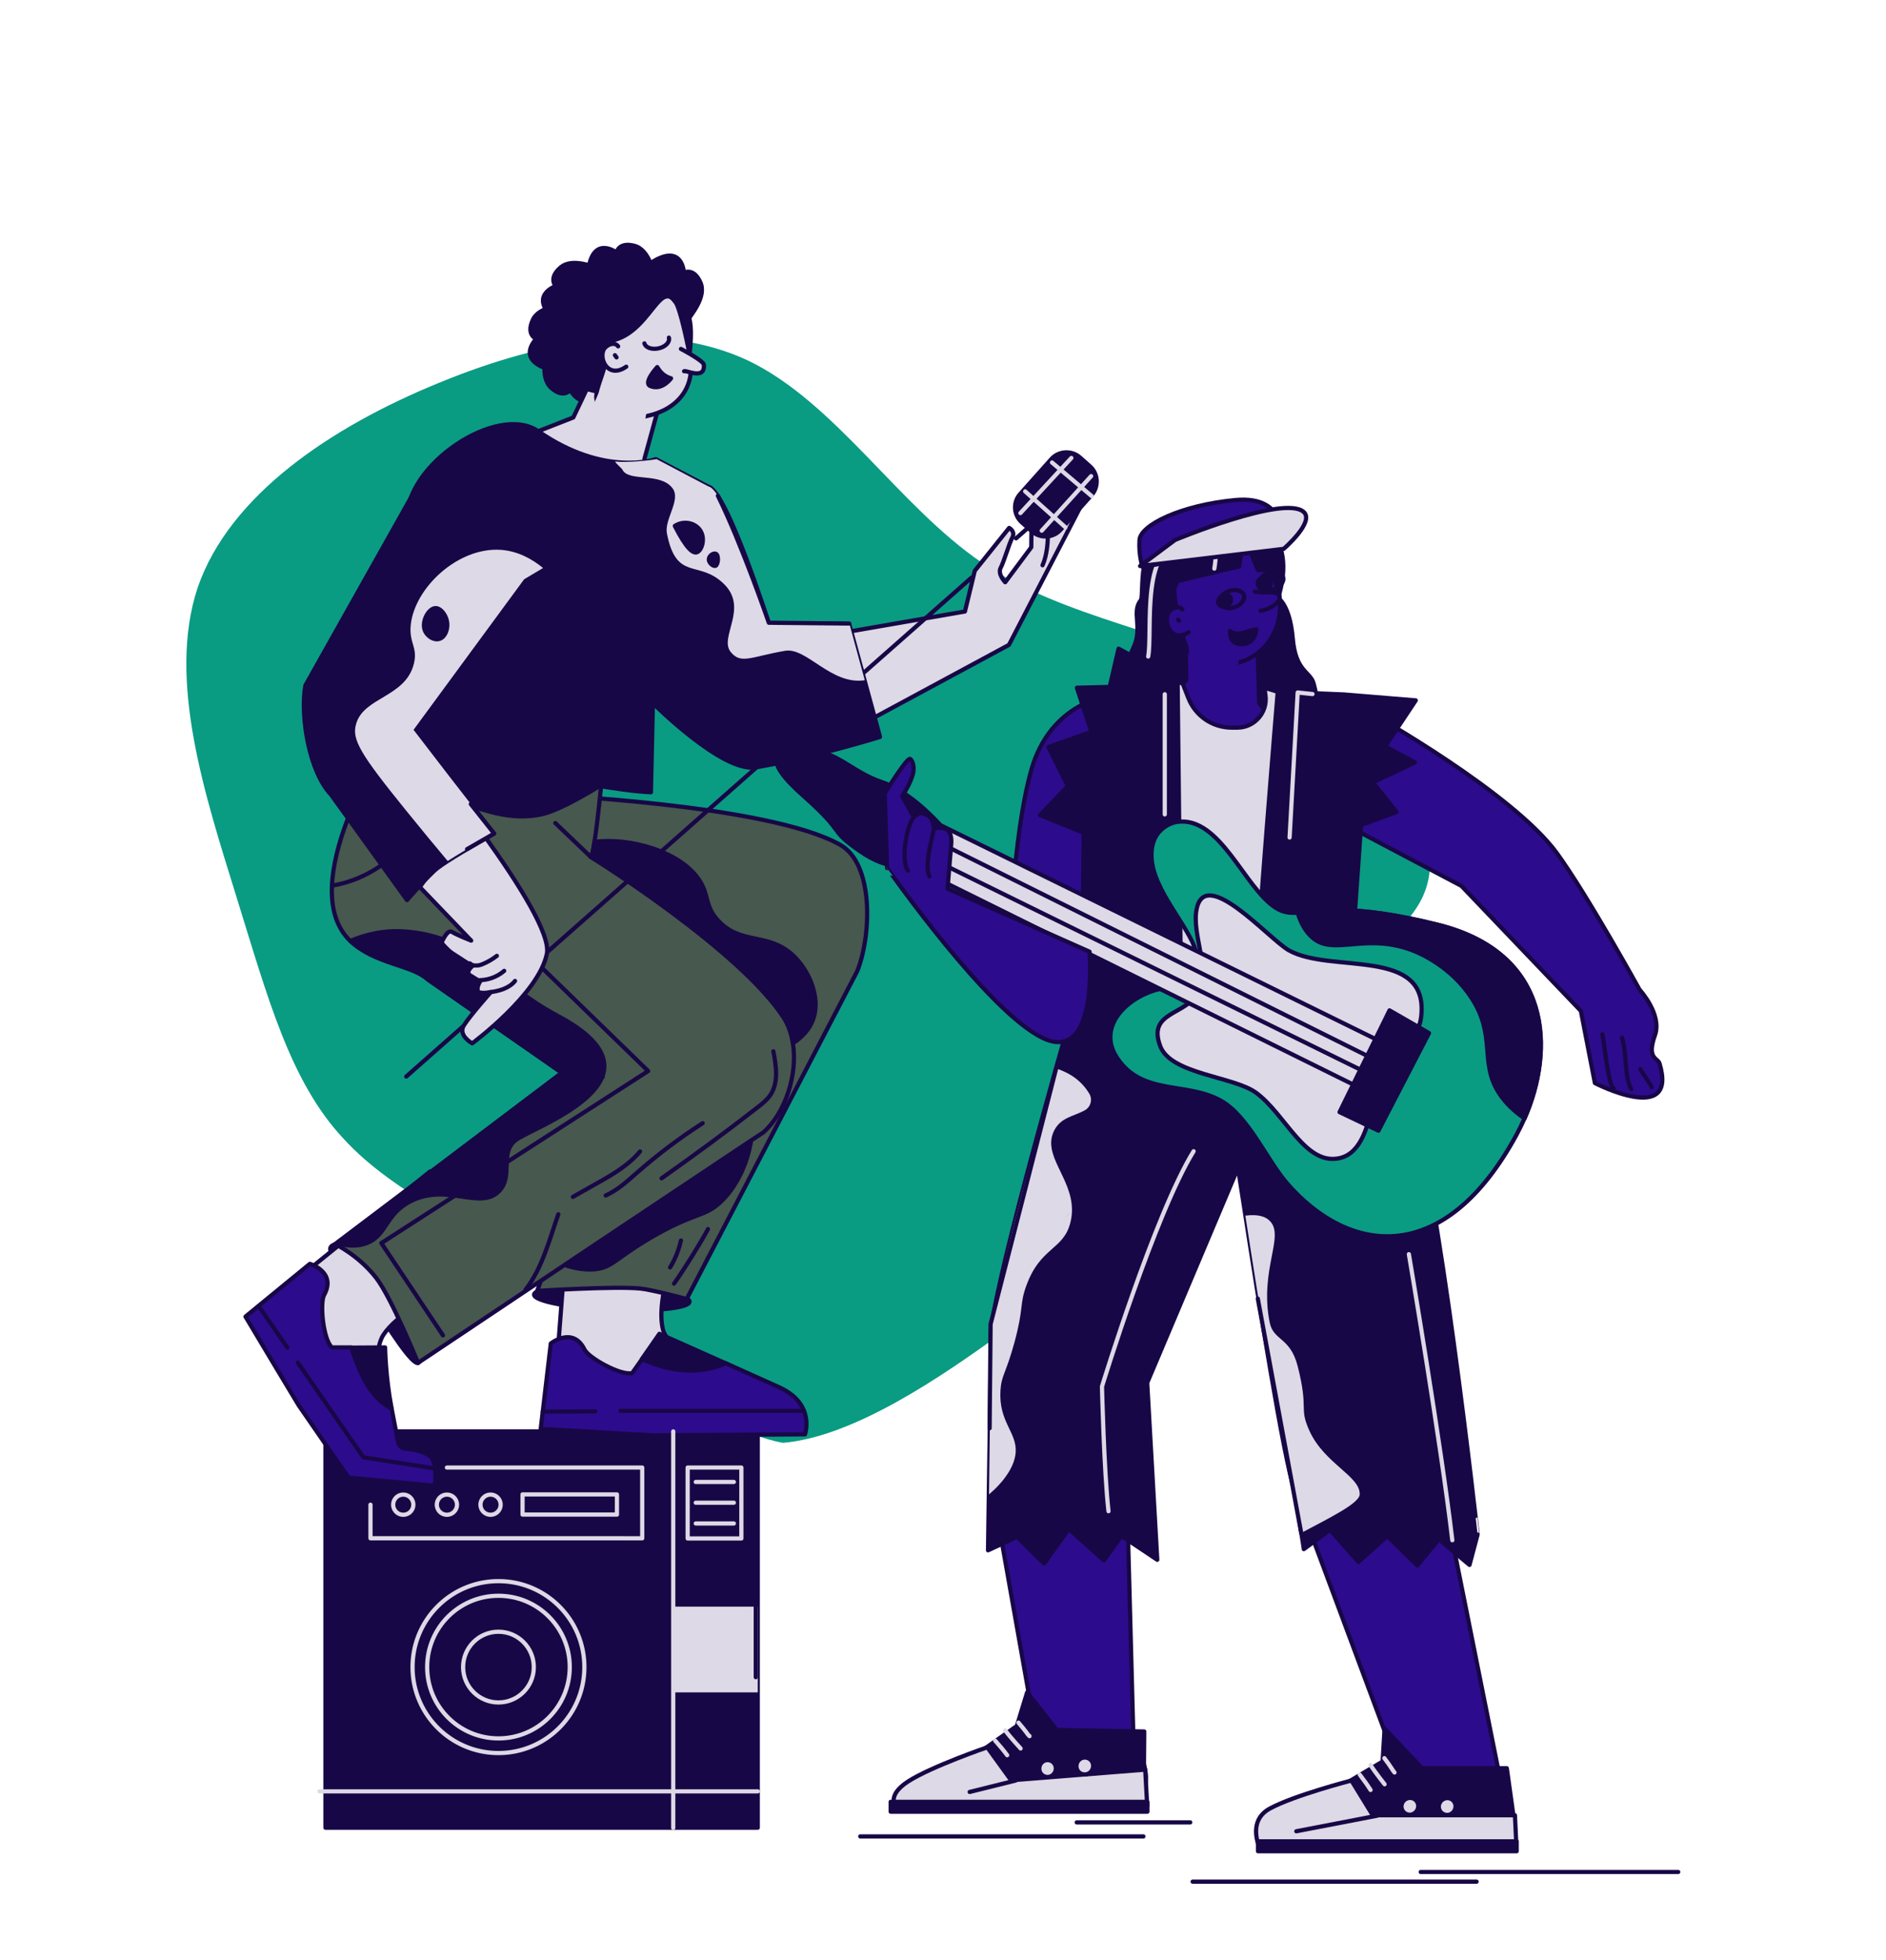<svg xmlns="http://www.w3.org/2000/svg" width="955" height="992" fill="none" viewBox="0 0 955 992">
  <path fill="#180746" stroke="#180746" stroke-linecap="round" stroke-linejoin="round" stroke-width="2.13" d="M383.7 724.5H164.8v200.6h218.9V724.5Z"/>
  <path fill="#0A9B83" d="M497.2 284.8c42.3 28.8 95.9 34.1 145.1 60 49.6 25.8 95.1 71.7 78.2 108.9-16.9 36.8-96.3 64.5-139.1 101.7-42.3 36.8-48.4 82.7-73.8 119.1-31.1 22.5-75.3 52.8-111.2 55.8-40.7-7.6-76.2-50.1-115.3-79.3-38.7-29.6-80.6-45.5-107.2-74.7-27-28.8-38.3-71.3-54-121.8-15.7-50.8-35.5-110-19.8-157.1 16.1-46.7 67.3-81.2 122.1-103.6 54.4-22.4 111.6-32.3 156.4-11.4 44.4 21.2 76.3 73.6 118.6 102.4Z"/>
  <path fill="#180746" fill-rule="evenodd" d="M342.1 166.2c1-.8 4.4-1.5 5-2.5 2.6-4.2 11-13.4 7.5-20.9-3.4-7.5-8.3-4.8-8.3-4.8s-.6-15.7-17.1-4.7c-2 1.3-2.6-1.1-3.8 1.1-.9 1.6-1.6 3.5-2.3 5.2" clip-rule="evenodd"/>
  <path stroke="#180746" stroke-linecap="round" stroke-linejoin="round" stroke-width="2.13" d="M342.1 166.2c1-.8 4.4-1.5 5-2.5 2.6-4.2 11-13.4 7.5-20.9-3.4-7.5-8.3-4.8-8.3-4.8s-.6-15.7-17.1-4.7c-2 1.3-2.6-1.1-3.8 1.1-.9 1.6-1.6 3.5-2.3 5.2"/>
  <path fill="#180746" fill-rule="evenodd" d="M280.9 170c-.6 1.2-3.4 3.2-3.5 4.3-.7 4.9-4.4 16.8 1.9 22.2 6.2 5.4 9.5.9 9.5.9s7 14 17.5-2.8c1.2-2 2.8-.1 3-2.6.2-1.9 0-3.8-.1-5.7" clip-rule="evenodd"/>
  <path stroke="#180746" stroke-linecap="round" stroke-linejoin="round" stroke-width="2.13" d="M280.9 170c-.6 1.2-3.4 3.2-3.5 4.3-.7 4.9-4.4 16.8 1.9 22.2 6.2 5.4 9.5.9 9.5.9s7 14 17.5-2.8c1.2-2 2.8-.1 3-2.6.2-1.9 0-3.8-.1-5.7"/>
  <path fill="#DDD9E6" fill-rule="evenodd" stroke="#180746" stroke-linecap="round" stroke-linejoin="round" stroke-width="2.13" d="M253.9 252.7c10.6-19.8 18.8-34.5 18.8-34.5l17.6-6.9 10-21 36.2 8.9-3.8 9.8-6.4 23.3s5.4 20.1-1.8 19.7c-.8 0-2.1 6-3.7 15.8-21.7-1.9-47.6-4.9-66.9-15.1Z" clip-rule="evenodd"/>
  <path fill="#180746" fill-rule="evenodd" stroke="#180746" stroke-linecap="round" stroke-linejoin="round" stroke-width="2.13" d="M349.2 179.3c2.8-25.5-4.2-21.1-5.6-28.1-2.7-13.9-6.8-18.6-32.4-17-4.5.3-9.8.5-13.9 2.5-18.7 9.4-18.4 24.2-18.4 24.2s-9.9 34.4 28.3 37.9c38.3 3.4.2-.6 20.7-5.6 20.4-5 21.3-13.9 21.3-13.9Z" clip-rule="evenodd"/>
  <path fill="#DDD9E6" fill-rule="evenodd" stroke="#180746" stroke-linecap="round" stroke-linejoin="round" stroke-width="2.13" d="M306.4 181.1c-1.2-6 9.2-21.9 11-27.2 3.2-9.5-13.2-5.6-3.2-7.7 11.2-2.3 21.2-2.7 27.8 6.6 2.6 3.6 6.2 21.8 7.2 26.5 3.5 16.8-6.2 28-21.7 31.3-10 2.1-17.9.7-24.6-6.6-3.8-4.2 4.7-16.9 3.5-22.9Z" clip-rule="evenodd"/>
  <path fill="#DDD9E6" fill-rule="evenodd" d="M338.7 170.9c.6 2.2-1.6 4.6-5.1 5.4-3.4.8-6.7-.3-7.3-2.5" clip-rule="evenodd"/>
  <path stroke="#180746" stroke-linecap="round" stroke-linejoin="round" stroke-width="2.13" d="M338.7 170.9c.6 2.2-1.6 4.6-5.1 5.4-3.4.8-6.7-.3-7.3-2.5"/>
  <path fill="#DDD9E6" fill-rule="evenodd" d="m300.9 204 4.2-9.6s16.6-.8 20.9 4.6c4.3 5.3-1.6 21.5-1.6 21.5l-11.7 1M313 175.3c-2-2.8-6.6-.4-7.5 2.1-2 5.2 2.9 14.3 11.6 8.2" clip-rule="evenodd"/>
  <path stroke="#180746" stroke-linecap="round" stroke-linejoin="round" stroke-width="2.13" d="M313 175.3c-2-2.8-6.6-.4-7.5 2.1-2 5.2 2.9 14.3 11.6 8.2"/>
  <path stroke="#180746" stroke-linecap="round" stroke-linejoin="round" stroke-width="2.13" d="M312.2 180.9s-1-1.3-.8-1.1"/>
  <path fill="#180746" fill-rule="evenodd" stroke="#180746" stroke-linecap="round" stroke-linejoin="round" stroke-width="2.13" d="M332.8 185.8c1.6 2.6 3.5 4.7 7 5.7 0 0-4.6 6.4-10.5 3.9-3.9-1.6 3.5-9.6 3.5-9.6Z" clip-rule="evenodd"/>
  <path fill="#DDD9E6" fill-rule="evenodd" d="M344.8 176.6s11.5 6 11.6 8c.7 7.9-9 2.6-10 3.3" clip-rule="evenodd"/>
  <path stroke="#180746" stroke-linecap="round" stroke-linejoin="round" stroke-width="2.13" d="M344.8 176.6s11.5 6 11.6 8c.7 7.9-9 2.6-10 3.3"/>
  <path fill="#180746" fill-rule="evenodd" stroke="#180746" stroke-linecap="round" stroke-linejoin="round" stroke-width="2.13" d="m335.2 140.2 6.8 12.6c-8.9-12.7-14.1 21.8-39 20.1-.7 0-14.3 2.5-14.1 1.6.2-1.1 2.2-.8 3.1-1.6 2-1.8 2.7-3.9 3.4-6.4.8-3-1.5-9.7 1.3-11.9 4.5-3.6 11.5-16.6 16.4-15.8l22.1 1.4Z" clip-rule="evenodd"/>
  <path fill="#180746" fill-rule="evenodd" d="M309.7 140.8c-1.1-.8-2.7-3.8-3.8-4.1-4.8-1.3-16-6.7-22.2-1.2-6.2 5.4-2.3 9.3-2.3 9.3s-14.8 5 .4 17.8c1.8 1.5-.3 2.8 2.1 3.4 1.8.4 3.8.5 5.7.7" clip-rule="evenodd"/>
  <path stroke="#180746" stroke-linecap="round" stroke-linejoin="round" stroke-width="2.13" d="M309.7 140.8c-1.1-.8-2.7-3.8-3.8-4.1-4.8-1.3-16-6.7-22.2-1.2-6.2 5.4-2.3 9.3-2.3 9.3s-14.8 5 .4 17.8c1.8 1.5-.3 2.8 2.1 3.4 1.8.4 3.8.5 5.7.7"/>
  <path fill="#180746" fill-rule="evenodd" d="M331.3 148.9c0-1.3 1.6-4.3 1.3-5.4-1.6-4.7-3.4-17-11.4-19.1-8-2.1-9 3.4-9 3.4s-12.5-9.5-14.5 10.3c-.2 2.3-2.5 1.4-1.6 3.6.7 1.8 1.7 3.4 2.6 5.1" clip-rule="evenodd"/>
  <path stroke="#180746" stroke-linecap="round" stroke-linejoin="round" stroke-width="2.13" d="M331.3 148.9c0-1.3 1.6-4.3 1.3-5.4-1.6-4.7-3.4-17-11.4-19.1-8-2.1-9 3.4-9 3.4s-12.5-9.5-14.5 10.3c-.2 2.3-2.5 1.4-1.6 3.6.7 1.8 1.7 3.4 2.6 5.1"/>
  <path fill="#180746" fill-rule="evenodd" d="M295.5 155.9c-1.3-.2-4-2.3-5.1-2.1-4.9.8-17.3.7-20.7 8.3-3.4 7.6 1.9 9.4 1.9 9.4s-11.3 10.8 7.8 15.9c2.3.6 1 2.7 3.3 2.2 1.8-.4 3.6-1.1 5.4-1.7" clip-rule="evenodd"/>
  <path stroke="#180746" stroke-linecap="round" stroke-linejoin="round" stroke-width="2.13" d="M295.5 155.9c-1.3-.2-4-2.3-5.1-2.1-4.9.8-17.3.7-20.7 8.3-3.4 7.6 1.9 9.4 1.9 9.4s-11.3 10.8 7.8 15.9c2.3.6 1 2.7 3.3 2.2 1.8-.4 3.6-1.1 5.4-1.7"/>
  <path fill="#DDD9E6" fill-rule="evenodd" stroke="#180746" stroke-linecap="round" stroke-linejoin="round" stroke-width="2.13" d="m510.9 326.4 38.4-74.1s-5.7-.9-8.1-.1c-2.4.8-10.8 16.9-10.8 16.9l-4.7-14.7s-3.2-1.7-3.3 6.4l-.2 16.2-13.2 17.7s-4-4.1-2.3-7.3c1.7-3.2 4.2-12.1 5.9-15.3 1.7-3.2-1.6-4.9-1.6-4.9l-17.4 21.7-5 20.6L382 328l25 54.4 103.9-56Z" clip-rule="evenodd"/>
  <path stroke="#180746" stroke-linecap="round" stroke-linejoin="round" stroke-width="2.13" d="M527.9 286.1c2.3-5.1 2.8-11.8 2.7-17.4"/>
  <path fill="#180746" fill-rule="evenodd" stroke="#180746" stroke-linecap="round" stroke-linejoin="round" stroke-width="2.13" d="M191.7 379.4c31.7-.1 104.7 20.1 137.9 21.6l1-45.1s35.2 35.3 52 32.5c29.4-4.9 63-15.4 63-15.4l-7.8-28.6-7.8-28.6-40.7-.4s-21.4-67.3-30.7-69.1l-26.5-13.9s-25.8 9.3-59.5-14.1c-20.7-14.4-67.6 17.1-66.5 44.7 1.4 29.5-15.1 85.2-14.4 116.4Z" clip-rule="evenodd"/>
  <path fill="#180746" stroke="#180746" stroke-linecap="round" stroke-linejoin="round" stroke-width="2.13" d="M349.153 658.854c.15-3.255-17.35-6.702-39.086-7.699-21.736-.997-39.478.834-39.627 4.088-.149 3.255 17.35 6.702 39.086 7.699 21.736.997 39.478-.833 39.627-4.088Z"/>
  <path fill="#180746" fill-rule="evenodd" stroke="#180746" stroke-linecap="round" stroke-linejoin="round" stroke-width="2.13" d="M169.8 629.7c3.1-1.1 16.2 2.6 26.9 20.2 10.7 17.5 18 38.2 15.2 39.9-2.8 1.7-14.6-16.3-25.3-33.8-10.7-17.5-25.4-23.2-16.8-26.3Z" clip-rule="evenodd"/>
  <path fill="#DDD9E6" d="M233.4 474.4c6.6-9.4 6.9-18 5.5-24.4-1-4.3-2.1-31-3.3-32.9l-16.7 5.7"/>
  <path stroke="#180746" stroke-linecap="round" stroke-linejoin="round" stroke-width="2.13" d="M233.4 474.4c6.6-9.4 6.9-18 5.5-24.4-1-4.3-2.1-31-3.3-32.9l-16.7 5.7"/>
  <path fill="#DDD9E6" fill-rule="evenodd" stroke="#180746" stroke-linecap="round" stroke-linejoin="round" stroke-width="2.13" d="M335.7 673c-8.1-32.8 47.5-126.4 47.5-126.4L290 586l-8 104 40.1 19.3 44.3-9s-28.3-17.4-30.7-27.3Z" clip-rule="evenodd"/>
  <path fill="#47584E" fill-rule="evenodd" stroke="#180746" stroke-linecap="round" stroke-linejoin="round" stroke-width="2.13" d="M185.9 444.9c-14.8-15.2 6.7-56.3 6.7-56.3s79.9 13.7 79.5 13.6c-1.1-.2 117.4 4.8 153.5 25.5 16.9 9.7 15.7 45.7 8.5 63.8l-86.4 166s-17.4-4.7-23.4-5.3c-13-1.3-52.3 1.2-52.3 1.2l52-142-95.3-23.8c-16.3-4.4-31-30.5-42.8-42.7Z" clip-rule="evenodd"/>
  <path fill="#180746" fill-rule="evenodd" stroke="#180746" stroke-linecap="round" stroke-linejoin="round" stroke-width="2.13" d="m325 687.9 8.9-12.8s16.7 7.4 33.5 14.9c-13.3 6-28.7 4.2-42.4-2.1Z" clip-rule="evenodd"/>
  <path fill="#2D0B8D" fill-rule="evenodd" stroke="#180746" stroke-linecap="round" stroke-linejoin="round" stroke-width="2.13" d="M278.9 680s11.2-8.9 17.1 3.1c2.1 4.2 18.3 13.3 24.1 11.9l5-7.1c13.7 6.3 29.1 8.2 42.4 2.1 10.3 4.6 20.6 9.3 27.1 12.2 18.5 8.4 13 23.8 13 23.8l-77.7.5-56.1-3.3 5.1-43.2Z" clip-rule="evenodd"/>
  <path stroke="#180746" stroke-linecap="round" stroke-linejoin="round" stroke-width="2.13" d="m215.3 434.7 19.3-7.1"/>
  <path fill="#DDD9E6" fill-rule="evenodd" stroke="#180746" stroke-linecap="round" stroke-linejoin="round" stroke-width="2.13" d="M194.1 675.7c12.7-19.7 80.3-48.4 80.3-48.4l-56.6-34.4-67 54.2 5.8 38.1 32.7 31.2c-.1.1-.8-32.1 4.8-40.7Z" clip-rule="evenodd"/>
  <path fill="#47584E" fill-rule="evenodd" stroke="#180746" stroke-linecap="round" stroke-linejoin="round" stroke-width="2.13" d="m216.9 495.9 67.7 47.1-114.1 86.1-.8.6s11.8 5.6 20.7 17c7.7 9.8 21.3 43.1 21.3 43.1l74.1-49.5 94.3-62.9 6.5-4.3c11.1-9.9 17.4-29.2 14.9-45-.8-4.9-2.3-9.4-4.8-13.2-22.3-34.1-95.4-79.9-97.7-81.2.6.2 1.3-2.9 2-7.5 1.7-10.6 3.4-28.8 3.4-28.8l-108.7-22s-47.2 73.3-18.3 100.9c12.3 11.7 31.3 12.1 39.5 19.6Z" clip-rule="evenodd"/>
  <path fill="#180746" fill-rule="evenodd" stroke="#180746" stroke-linecap="round" stroke-linejoin="round" stroke-width="2.13" d="M170.6 629.1c6.4 2 11.2 1.5 14.8.2 10.7-3.9 9.5-14.9 22.9-21.5 18.4-9 34.7 4.8 44.3-4.8 7.5-7.5.3-18.8 8.1-25.6 7.7-6.7 82.3-30.9 21.9-63.1-31.9-17-39.7-36.4-69.4-41.8-10.4-1.9-18.2-1.2-23.8 0-4.4.9-8.4 2.2-12 3.8 14 9.4 31.3 12.2 39.4 19.6l67.7 47.1-113.9 86.1Z" clip-rule="evenodd"/>
  <path stroke="#180746" stroke-linecap="round" stroke-linejoin="round" stroke-width="2.13" d="M168.5 448.2c17.4-2.9 31.7-14.2 33.3-19.7 1.1-3.7 12.3-24.9 12.1-26.8l-17.5-2.1"/>
  <path fill="#180746" fill-rule="evenodd" stroke="#180746" stroke-linecap="round" stroke-linejoin="round" stroke-width="2.13" d="m177.8 682.1 17.2-.1s.2 14.8 3.3 30.9c-10.9-5-16.3-18.6-20.5-30.8Z" clip-rule="evenodd"/>
  <path fill="#2D0B8D" fill-rule="evenodd" stroke="#180746" stroke-linecap="round" stroke-linejoin="round" stroke-width="2.13" d="M156.9 639.7s13.7 4.1 7.2 15.8c-2.2 4.1-.5 22.6 4 26.5h9.7c4.1 12.2 9.6 25.9 20.5 30.9 1 5.4 2.1 11 3.1 16.2 1.3 7 6 1.8 15.9 7.6 4.4 2.6 2.9 15.3 2.9 15.3l-43.7-4.1-25.2-36.5-12.1-20.1-14.9-24.9 32.6-26.7Z" clip-rule="evenodd"/>
  <path fill="#180746" fill-rule="evenodd" stroke="#180746" stroke-linecap="round" stroke-linejoin="round" stroke-width="2.13" d="m200.1 375.3 104.4 22s-19.1 12.1-29.2 14.6c-10.2 2.6-20.3.8-26.7-.9-6.5-1.8-31.7-9.9-43.1-.9-20.2 6.3-17.8-14.1-17.8-14.1l12.4-20.7Z" clip-rule="evenodd"/>
  <path stroke="#180746" stroke-linecap="round" stroke-linejoin="round" stroke-width="2.13" d="M282.7 614.6c-4.6 13.1-8.1 27.2-16.6 38.2M182.1 404.3l20.4 2.5M281.2 416.6l17.8 17M305.2 545.1l-20.6-2M262.3 478.1l65.9 64-135.1 87.1 31.2 46.7M339 305.9l-8.5 49.9M491.9 292.4 205.7 544.9M548.1 242.8l-33.6 29.7"/>
  <path fill="#DDD9E6" fill-rule="evenodd" stroke="#180746" stroke-linecap="round" stroke-linejoin="round" stroke-width="2.13" d="M276.9 482.8c-4.2 20.5-37.8 45.3-37.8 45.3s-7.4-4.1-4.2-9.1c3.2-5.1 13.7-16.9 13.7-16.9s-6.2 1.4-6.7-.7c-.5-2.1 1.2-4.6 1.2-4.6s-2.5-1.6-5.1-3.2c-2.5-1.6 1.2-4.6 1.2-4.6s-7.6-4.8-10.1-6.5c-2.5-1.6-5.5-5.3-5.5-5.3s2.8-7.1 5.3-5.5c2.5 1.6 9.7 4.4 9.7 4.4l-26-27.1 10.4-15.1 22.3-10.8c17.5 24.3 33.6 50 31.6 59.7Z" clip-rule="evenodd"/>
  <path fill="#180746" fill-rule="evenodd" stroke="#180746" stroke-linecap="round" stroke-linejoin="round" stroke-width="2.13" d="m167.6 402.2 38.5 53.4s11-12.8 15.4-16.2c1.3-1 3.1-2.2 5.2-3.6 9-5.8 23.5-13.9 23.5-13.9-8.7-10.6-40.8-52.5-40.8-52.5l56-76.2 9.6-5.7 4.3-2.6-70.5-34.3-54.2 96.4c-2.7 15.8 2 43.7 13 55.2Z" clip-rule="evenodd"/>
  <path stroke="#180746" stroke-linecap="round" stroke-linejoin="round" stroke-width="2.13" d="M260.8 496.5c-1.5 1.9-3.6 3.2-5.9 4.1-2.3.9-4.7 1.3-7.1 1.7M255.3 491.4c-3.8 3.3-8.9 5-14 4.7M251.6 483.8c-2.1 1.6-4.4 3-6.8 4-1.1.5-2.3.9-3.5.9-1.2.1-2.5-.2-3.4-1.1M301.4 714.4l-26.6.1M407 714.1h-92.8M145.5 682.1l-14.5-21M220.4 743.3l-36.4-5.7-33.2-47.9"/>
  <path fill="#DDD9E6" fill-rule="evenodd" d="m332.5 232.4 26.2 13.8c9.2 1.8 30.7 69.1 30.7 69.1l40.7.4 7.8 28.6c-17.1 2.6-29.4-16.8-40.4-14.9-17.3 3-22.3 7-27.5.6-6.1-7.5 9.4-22.3-3.7-34.7-12.7-12.1-23.8-.9-28.6-25.3-1.4-7.1 7.2-16.9 2.9-22.8-6.2-8.4-22.4-3-25.5-9.6-.3-.6-3.5-3.2-3.6-4 6.1.7 17.9-.6 21-1.2ZM205.5 410.1c7.7 9.5 14.8 18.1 21.2 25.7 9-5.8 23.5-13.9 23.5-13.9-8.7-10.6-40.8-52.5-40.8-52.5l56-76.2 9.6-5.7c-5.5-4.5-12.7-8.6-21.5-9.2-21.7-1.4-43.5 19.2-45.5 37.9-1 9.3 3.6 11.2 1.6 19.6-4.1 17.2-25.5 16.9-29.3 30.7-2.3 7.8 2.3 15.3 25.2 43.6Z" clip-rule="evenodd"/>
  <path fill="#180746" fill-rule="evenodd" stroke="#180746" stroke-linecap="round" stroke-linejoin="round" stroke-width="2.13" d="M341.7 266.2c5.9 11.6 9.1 13.8 11 13.4 2.5-.6 4.5-6.4 2.2-10.6-2.3-4.2-8.4-5.9-13.2-2.8ZM362.3 286.4c1.4-.5 1.8-5.4.2-6.1-1-.5-3.1.6-3.5 2.3-.5 2.2 2.2 4.2 3.3 3.8ZM222.4 323.4c3.1-.9 4.1-4.8 4.1-7 .1-4.2-3.1-8.7-6-8.6-3.6.1-7.5 7.3-5.1 11.9 1.2 2.3 4.2 4.5 7 3.7ZM299.1 433.6c2.3 1.3 75.3 47.1 97.7 81.2 2.5 3.8 4.1 8.4 4.8 13.2 4.8-3.2 8.6-7.3 10.3-12.5 3.6-10.7-2.1-24.5-10.7-32.3-12.6-11.4-26.3-4.8-37.7-17.4-6.7-7.4-4.4-12.5-9.2-20-9.4-14.8-35.3-22-53.3-19.7-.6 4.6-1.3 7.8-1.9 7.5ZM286 640.3c5.2 1.8 10.6 2.6 15.6 2.1 8.7-1 10-5.5 28.2-16.1 22.3-13 26.8-10 35.3-18.1 8.3-7.9 13.5-19.9 15.2-30.8L286 640.3ZM517.4 264.4l5.2 4.6c4.2 3.7 10.7 3.3 14.4-.8l15.8-17.7c3.7-4.2 3.3-10.7-.8-14.4l-5.2-4.6c-4.2-3.7-10.7-3.3-14.4.8L516.6 250c-3.8 4.2-3.4 10.7.8 14.4Z" clip-rule="evenodd"/>
  <path stroke="#DDD9E6" stroke-linecap="round" stroke-linejoin="round" stroke-width="2.13" d="m552.8 251.1-20.1-17M539.5 266.9l-20.4-18.2M552.5 241l-25 27.6M542.5 231.8l-25.8 27.9"/>
  <path stroke="#180746" stroke-linecap="round" stroke-linejoin="round" stroke-width="2.13" d="m238.4 407 11.8 14.9-13.7 7.9M363.5 250.9c12.1 24.5 25.8 64.3 25.8 64.3l40.7.4M391.6 532.1c1.4 7.3 2.7 15.5-1.3 21.8-1.8 2.8-4.5 4.9-7.1 6.9-15.8 12.3-31.9 24.1-48.2 35.6M355.8 568.5c-11.7 7.5-22.8 15.9-33.3 25.1-4.9 4.3-9.8 8.8-15.8 11.5M324.1 582.8c-5.8 7-13.9 11.7-21.8 16.1-4.1 2.3-8.2 4.6-12.2 6.9M358.5 622.1c-3.7 7-12.6 21.2-17.2 27.6M344.8 627.9c-1.1 4.8-2.9 9.4-5.5 13.6"/>
  <path fill="#2D0B8D" fill-rule="evenodd" stroke="#180746" stroke-linecap="round" stroke-linejoin="round" stroke-width="2.13" d="m729.4 640.3 1.6 117.4 27.4 136.7s7.1 27.6 2.8 34.9c-3.9 6.6-29.4 2.4-29.4 2.4s-61.9 5.5-78.8-.2c-29.6-10 9.2-18 9.2-18l46.3-17.5L665 779.3l-24.9-137.4 89.3-1.6ZM583.6 641.2 571.3 782l2.6 96.8s9.2 18.1 5.5 25.7c-3.3 6.9-29.1 4.8-29.1 4.8s-53.9 9-71.2 4.7c-30.3-7.5.4-16.9.4-16.9l44.7-21.4-18.6-104.8 9.1-143.1 68.9 13.4ZM694.9 361.4s71.3 40 93.5 70.5c15.6 21.5 41.8 69 41.8 69s11.6 12.5 7.8 23.1c-4.3 12 1.4 11.4 2.3 14.2 9.7 31.9-32.7 10-32.7 10l-7.1-36.5-60.5-63.3-66.3-35 21.2-52ZM568 400.7l-16 95.4-40.7-13.1s1.1-58.4 10.9-93.2c9.8-34.8 40-37.8 40-37.8l5.8 48.7Z" clip-rule="evenodd"/>
  <path fill="#DDD9E6" fill-rule="evenodd" stroke="#180746" stroke-linecap="round" stroke-linejoin="round" stroke-width="2.13" d="m658.9 365.4-11.7-13.1-18.4-1-12.1 17.7-8.2-16.5-18.7-1.1-13.6 7.6 3.2 110.8 85.1 4.8-5.6-109.2Z" clip-rule="evenodd"/>
  <path fill="#180746" fill-rule="evenodd" stroke="#180746" stroke-linecap="round" stroke-linejoin="round" stroke-width="2.13" d="M647.2 302.7c8.3-26.7-2.6-47.3-40.7-42.5-4.4.6-9.7 1.1-13.7 3.4-18 10.5-13.2 37.8-15.2 40.3-4.8 5.8 1.2 13.9-3.7 24-10.1 21-2.9 47.9-2.9 47.9l95-2.8s3.9-9.4-.8-27c-1.7-6.2-9.2-5.9-10.6-23-1.5-17-7.4-20.3-7.4-20.3Z" clip-rule="evenodd"/>
  <path fill="#2D0B8D" fill-rule="evenodd" stroke="#180746" stroke-linecap="round" stroke-linejoin="round" stroke-width="2.13" d="m600.4 320.7.3 23.5-5.9 6.9s-2.9 23.3 6.3 28.9c10.2 6 32.9-5.8 40.7-7.8 7-1.8-4.2-16.4-4.2-16.4l-.8-26.9.6-10.5-37 2.3Z" clip-rule="evenodd"/>
  <path fill="#2D0B8D" fill-rule="evenodd" stroke="#180746" stroke-linecap="round" stroke-linejoin="round" stroke-width="2.13" d="M595.6 306.7c-1.6-5.9-1.1-17.6.4-23 2.6-9.7 5.4-5.4 15.2-8.1 11-3 16.3-7.4 23.5 1.4 2.8 3.4 11 16.2 12.3 20.8 4.5 16.5-4.2 33.2-19.4 37.4-9.8 2.7-17.8 1.8-24.9-5.1-4-3.8-5.4-17.5-7.1-23.4Z" clip-rule="evenodd"/>
  <path stroke="#180746" stroke-linecap="round" stroke-linejoin="round" stroke-width="2.13" d="M617.8 305.2c-.8-2.3 1.3-5 4.7-6.1 3.3-1.1 6.6-.1 7.4 2.1.7 2.3-1.3 5-4.7 6.1-3.4 1.2-6.7.2-7.4-2.1ZM637.6 296.1c-.7-2.3 1.4-5 4.7-6.1 3.3-1.1 6.6-.1 7.4 2.1.7 2.3-1.3 5-4.7 6.1-3.4 1.2-6.7.2-7.4-2.1Z" clip-rule="evenodd"/>
  <path fill="#2D0B8D" fill-rule="evenodd" d="m603.8 347-2.4-24s19.3-4.3 24 .8c4.6 5-.3 21.5-.3 21.5l-11.6 1.7" clip-rule="evenodd"/>
  <path fill="#180746" fill-rule="evenodd" stroke="#180746" stroke-linecap="round" stroke-linejoin="round" stroke-width="2.13" d="M584 304.3c4.6 8.2 12.3-10.2 12.3-10.2l31.2-7.4 2.2-15.9 7.3 17.8 11.1-.2s-8.8-22.1-11.1-24.2c-9.1-8.7-24.6-8.2-34.6.1-8.3 6.9-27.9 23.2-18.4 40Z" clip-rule="evenodd"/>
  <path fill="#2D0B8D" fill-rule="evenodd" d="M598.7 308.5c-2.2-2.7-6.6 0-7.4 2.6-1.7 5.3 2.3 14.2 10.6 8.9" clip-rule="evenodd"/>
  <path stroke="#180746" stroke-linecap="round" stroke-linejoin="round" stroke-width="2.13" d="M598.7 308.5c-2.2-2.7-6.6 0-7.4 2.6-1.7 5.3 2.3 14.2 10.6 8.9"/>
  <path fill="#180746" fill-rule="evenodd" stroke="#180746" stroke-linecap="round" stroke-linejoin="round" stroke-width="2.13" d="M621.6 306.4c-1.6 1-3.6.8-4.4-.5-.8-1.3-.2-3.2 1.4-4.2 1.6-1 3.6-.8 4.4.5.8 1.3.2 3.2-1.4 4.2ZM637.4 296.9c-1.1-1.6-.8-4.2 3.4-4.9 1.5-.3 1.4.5 2.4 2 1.1 1.6-.4 3.3-1.6 4.2-1.3.9-3.1.3-4.2-1.3Z" clip-rule="evenodd"/>
  <path stroke="#180746" stroke-linecap="round" stroke-linejoin="round" stroke-width="2.13" d="M596.5 313.6c.2.2.3.4.5.6"/>
  <path fill="#DDD9E6" fill-rule="evenodd" stroke="#180746" stroke-linecap="round" stroke-linejoin="round" stroke-width="2.13" d="m652 351.7 6.8 18.8 13.5 37.4-8.2 22.2-2.3 36.3-97 36.9-11-106.4 31.8-22.5 2-29.8 11.2 1.2 2.9 7.4c3.5 9.1 12.2 15.1 22 15.1h2.8c8.7 0 15.4-7.6 14.3-16.2l-.5-4 11.7 3.6Z" clip-rule="evenodd"/>
  <path fill="#180746" fill-rule="evenodd" stroke="#180746" stroke-linecap="round" stroke-linejoin="round" stroke-width="2.13" d="M622.8 319.3c3.7 3.4 8.8-.4 13.4-.7 0 0-.3 8.2-8.6 7.4-5.5-.6-4.8-6.7-4.8-6.7Z" clip-rule="evenodd"/>
  <path fill="#2D0B8D" fill-rule="evenodd" d="M635.4 299.4c5.7 1.1 11.8-.8 12.5 2.5.8 4.3-8.4 7.4-9.6 7.2" clip-rule="evenodd"/>
  <path stroke="#180746" stroke-linecap="round" stroke-linejoin="round" stroke-width="2.13" d="M635.4 299.4c5.7 1.1 11.8-.8 12.5 2.5.8 4.3-8.4 7.4-9.6 7.2"/>
  <path stroke="#DDD9E6" stroke-linecap="round" stroke-linejoin="round" stroke-width="2.13" d="M618.3 270.9c-2.8 5-2.4 11.2-3.4 16.9M601.1 275.1c-24.1-1.9-17.3 44.2-19.7 57.2"/>
  <path fill="#180746" fill-rule="evenodd" stroke="#180746" stroke-linecap="round" stroke-linejoin="round" stroke-width="2.13" d="m500.3 784.7 14.7-6.8 13.7 13.5 12.5-17.5 17.8 15.9 8.9-12.4 18.1 12.1-5.1-89.6 46-108.8s1.4 9.5 3.7 24c6.4 41.5 19.5 123.6 24.8 139 .2.5 2.1 12.9 3.5 21.6.8 4.8 1.3 8.4 1.3 8.4l13.3-9.7 14.4 16.2 14.6-13.1 15.2 14.9 10.9-13.3 15.5 13 4.1-15.4S728 594.1 712.8 552.5c-15.2-41.6-30.1-45-30.1-45l-131-26.1s-1.8 6.3-4.8 16.6c-12.6 43.4-45.3 158.8-45.3 178.9.1 15.4-.5 52.9-.9 79.2-.2 16.6-.4 28.6-.4 28.6Z" clip-rule="evenodd"/>
  <path fill="#180746" fill-rule="evenodd" stroke="#180746" stroke-linecap="round" stroke-linejoin="round" stroke-width="2.13" d="m596.3 344.7-29.9-16.4-4.5 19.4-16.6.4 7.3 22.3-21.7 7.7 9.8 19.8-14.1 14.7 22.1 8.9-.8 77.1 50.1.6-1.7-154.5ZM647 350.1s-11.2 135.2-10.7 143.4c.5 8.2 48.1-7.9 48.1-7.9l4.8-68 18-6.6-12-15 21.3-10.1-15.1-8.1 15.5-23.3-36.4-3-33.5-1.4Z" clip-rule="evenodd"/>
  <path fill="#0A9B83" fill-rule="evenodd" stroke="#180746" stroke-linecap="round" stroke-linejoin="round" stroke-width="2.13" d="M565.7 535.5c12.7 19.1 34.8 11.9 52.3 21.5 13.9 7.6 23.3 29.8 33.5 41.7 31.8 36.8 80.1 42.7 116.5-24.5 1.4-2.6 2.7-5.3 3.9-8 15.3-34.9 14-83.5-43.6-98-44.4-11.2-60.9-6.8-71.3-6.2-4.2.2-7.4-.2-11-2.5-16-10.1-28.1-46.6-50-43.5-2.4.3-15.1 3.8-12.6 20.8 2.5 16.9 21.6 35.6 22.5 47 .4 5.2 4.9 20.4-4.4 17.1-17-6.2-50 13.3-35.8 34.6Z" clip-rule="evenodd"/>
  <path fill="#DDD9E6" fill-rule="evenodd" stroke="#180746" stroke-linecap="round" stroke-linejoin="round" stroke-width="2.13" d="M605.9 460.3c4.3-22.3 36.4 14.8 46.7 20.7 21.5 12.1 71.3-2.1 67 33.8-1.4 11.6-12.7 20.5-20 28.9-5.3 6.1-4.1 38.2-20.9 42.4-17.8 4.4-27.6-22.1-42.8-33.1-11.4-8.2-43.1-9.3-48.4-23.5-6.6-17.6 13-15.4 19.2-27.2 6.4-12.2-3.3-29.3-.8-42Z" clip-rule="evenodd"/>
  <path fill="#180746" fill-rule="evenodd" stroke="#180746" stroke-linecap="round" stroke-linejoin="round" stroke-width="2.13" d="M446.4 395.8c-15.1-5-22.6-16-38.5-16.4-15.9-.3-22.8 4.3-.8 23.7 22 19.5 11.8 16.2 28 27.5s24.7 6.8 24.7 6.8l6 3 9.7-23.5c-3-3.3-15.9-16.8-29.1-21.1Z" clip-rule="evenodd"/>
  <path fill="#DDD9E6" fill-rule="evenodd" stroke="#180746" stroke-linecap="round" stroke-linejoin="round" stroke-width="2.13" d="m704 529.6-227.9-112s-.2-.3-.6-.7l-9.7 23.5 226.6 112.1 11.6-22.9Z" clip-rule="evenodd"/>
  <path fill="#180746" fill-rule="evenodd" stroke="#180746" stroke-linecap="round" stroke-linejoin="round" stroke-width="2.13" d="m723.6 522.9-20-11.5-25.3 51.5 19.7 9.4 25.6-49.4Z" clip-rule="evenodd"/>
  <path stroke="#180746" stroke-linecap="round" stroke-linejoin="round" stroke-width="2.13" d="M697.9 537.2 470.3 423.9M693.5 543.7l-228-112.1"/>
  <path fill="#2D0B8D" fill-rule="evenodd" stroke="#180746" stroke-linecap="round" stroke-linejoin="round" stroke-width="2.13" d="M528.3 525.5c28.1 13.1 23.4-43.8 23.4-43.8l-38.3-17-33.6-14.9 1.9-23s.4-4.7-1.8-6.6c-2.2-1.9-7-.9-7-.9s-.6-4.8-2.2-5.9c-4.9-3.6-8.6-.9-8.6-.9l-5.3-9.5s4.4-6.5 5.5-11.5c1.1-4.5-1-7.7-1.7-7.4-2.4.9-12.6 17.4-12.6 17.4l1.2 37.9c.1-.1 51 73 79.1 86.1Z" clip-rule="evenodd"/>
  <path stroke="#180746" stroke-linecap="round" stroke-linejoin="round" stroke-width="2.13" d="M473 418.9c-1.2 6.5-5 18.6-2.4 24.7M464.7 412.2c-5.8 1.5-8.8 24.7-4.9 28.4M836.4 550.3c-1.7-3.4-4-5.8-5.8-9.2M826 551.3c-3.6-6.4-2.2-19.2-4.7-26.1M817.1 550.9c-2.7-1.3-4.8-23.4-5.7-27.4"/>
  <path fill="#2D0B8D" fill-rule="evenodd" stroke="#180746" stroke-linecap="round" stroke-linejoin="round" stroke-width="2.13" d="M648.8 274.8s4.2-24.3-23.3-21.7c-27.5 2.6-48 12.6-48.5 20.2s1.5 13.6 1.5 13.6l70.3-12.1Z" clip-rule="evenodd"/>
  <path fill="#DDD9E6" fill-rule="evenodd" stroke="#180746" stroke-linecap="round" stroke-linejoin="round" stroke-width="2.13" d="M650 277.8s16.1-13.8 10-18.8c-10.1-8.5-65 14.3-65 14.3l-17.7 13.2 72.7-8.7Z" clip-rule="evenodd"/>
  <path stroke="#DDD9E6" stroke-linecap="round" stroke-linejoin="round" stroke-width="2.13" d="M713.4 634.8s16.4 96.8 22 144.8M604.4 582.7c-19.7 32-46.4 119.1-46.4 119.1s1 42.6 3.3 63.1"/>
  <path fill="#180746" fill-rule="evenodd" stroke="#180746" stroke-linecap="round" stroke-linejoin="round" stroke-width="2.13" d="m763 895 4.1 29.4-69.1.9-18.8-21.3 20.9-12.4 1-16.7 19 20.1H763ZM579.4 876.4l-.2 24.9-63.9 6.1-20.3-19.8 19.9-14 5.2-17 15 19 44.3.8Z" clip-rule="evenodd"/>
  <path fill="#DDD9E6" fill-rule="evenodd" stroke="#180746" stroke-linecap="round" stroke-linejoin="round" stroke-width="2.13" d="m767.1 918.8.8 16.5-129.5 1.3s-7.7-14.5 4.6-21.2c12.3-6.7 41.3-14.2 41.3-14.2l10.8 17.6h72ZM579.9 895.7l1 18.4-126.9.9s-5.9-5.7 5.8-13.3c11.8-7.6 40.1-17.3 40.1-17.3l12.1 16.7 67.9-5.4Z" clip-rule="evenodd"/>
  <path fill="#DDD9E6" fill-rule="evenodd" stroke="#180746" stroke-linecap="round" stroke-linejoin="round" stroke-width="2.13" d="M736.8 915.7c.8-2.2-.4-4.7-2.6-5.4-2.2-.7-4.6.5-5.4 2.7-.8 2.3.4 4.7 2.6 5.4 2.2.8 4.6-.4 5.4-2.7ZM553.4 894.9c.6-2.3-.7-4.6-3-5.2-2.3-.6-4.6.8-5.2 3.1-.6 2.3.7 4.7 3 5.2 2.3.6 4.6-.8 5.2-3.1ZM717.9 915.6c.8-2.3-.4-4.7-2.6-5.4-2.2-.7-4.6.5-5.4 2.7-.8 2.3.4 4.7 2.6 5.4 2.2.8 4.6-.5 5.4-2.7ZM534.5 896.2c.6-2.3-.7-4.6-3-5.2-2.2-.6-4.6.8-5.1 3.1-.6 2.3.7 4.6 3 5.2 2.2.6 4.5-.8 5.1-3.1Z" clip-rule="evenodd"/>
  <path stroke="#DDD9E6" stroke-linecap="round" stroke-linejoin="round" stroke-width="2.13" d="M706.1 897.1c.2.3-.5-.6-.7-.9-1.4-2.2-2.8-4.2-4.4-6.3M521.3 878.7c.2.3-.6-.5-.8-.8-1.5-2.1-3.1-4-4.8-6M701.1 903.1s-5-6.3-7.1-9.7M516.8 885s-5.4-5.9-7.8-9.1M694 906c-1.7-2.7-3.6-5.3-5.5-7.8M510 888.4c-1.9-2.6-4-5-6.1-7.4"/>
  <path stroke="#180746" stroke-linecap="round" stroke-linejoin="round" stroke-width="2.13" d="m697.4 919-41 7.9M514.3 901.2 491 907"/>
  <path fill="#DDD9E6" fill-rule="evenodd" d="M501.6 677.2c0-15.2 18.6-84.6 33.2-136.4 6.8 2.2 12.8 6.1 16.8 12.8 1.8 3 .6 6.9-2.5 8.5-5.9 3.1-11.9 3.5-15.3 10.1-6.3 12.5 9 23.8 9 40.2-1.7 2.1-3.4 4.2-5.2 6.1 1.8-1.9 3.6-4 5.2-6.1 0 1.9-.2 3.9-.7 6-3.4 14.5-15.3 12.4-22.5 32.6-3.4 9.4-1.1 10.7-5.9 28.4-4.4 16.1-6.6 16.5-7.1 24.3-1 16.1 8.4 21.2 7.7 31.4-.5 7.2-6 14.9-13.5 21.3.3-26.3.9-63.8.8-79.2ZM630.6 615.3c6.4 41.5 19.5 123.6 24.8 139 .2.5 2.1 12.9 3.5 21.6 14-7.5 29.4-14.9 29.6-19.5.3-9.3-18-15.6-25.5-32.3-5.4-12-.2-10.2-5.9-32.6-3.8-14.9-12.3-12.7-14.2-22.2-5.3-26.9 8-43.9-.1-51.5-1.8-1.8-5.3-3.4-12.2-2.5Z" clip-rule="evenodd"/>
  <path fill="#180746" fill-rule="evenodd" stroke="#180746" stroke-linecap="round" stroke-linejoin="round" stroke-width="2.13" d="M657.1 462c1.5 5.1 4 9.6 7.5 12.6 10.9 9.6 27.2-3.1 51.8 6.9 2.6 1.1 18.1 7.6 28.4 23.1 13.1 19.6 4.1 32.9 14.2 48.6 3.2 5 7.7 9.3 13 12.9 15.3-34.9 14-83.5-43.6-98-44.4-11.1-60.9-6.7-71.3-6.1Z" clip-rule="evenodd"/>
  <path stroke="#180746" stroke-linecap="round" stroke-linejoin="round" stroke-width="2.13" d="m534.8 540.8-33.2 129.4-.5 52.7M636.9 657.3l22 118.7"/>
  <path stroke="#DDD9E6" stroke-linecap="round" stroke-linejoin="round" stroke-width="2.13" d="m664.6 351.3-7.5-.8-4.1 73.4M589.8 351.4v60.8M340.9 724.5v200.7M352.3 750.1h19.3M352.3 760.6h19.3M352.3 771.1h19.3M375.4 742.8h-27.2v35.9h27.2v-35.9ZM226.3 742.8h98.9v35.8H187.6v-17"/>
  <path stroke="#DDD9E6" stroke-linecap="round" stroke-linejoin="round" stroke-width="2.13" d="M204.2 766.7a5.1 5.1 0 1 0 0-10.2 5.1 5.1 0 0 0 0 10.2ZM226.3 766.7a5.1 5.1 0 1 0 0-10.2 5.1 5.1 0 0 0 0 10.2ZM248.4 766.7a5.1 5.1 0 1 0 0-10.2 5.1 5.1 0 0 0 0 10.2ZM312.4 756.4h-47.8v10.2h47.8v-10.2ZM252.4 887.3c24.024 0 43.5-19.476 43.5-43.5s-19.476-43.5-43.5-43.5-43.5 19.476-43.5 43.5 19.476 43.5 43.5 43.5Z"/>
  <path stroke="#DDD9E6" stroke-linecap="round" stroke-linejoin="round" stroke-width="2.13" d="M252.4 879.9c19.938 0 36.1-16.163 36.1-36.1s-16.162-36.1-36.1-36.1c-19.937 0-36.1 16.163-36.1 36.1s16.163 36.1 36.1 36.1Z"/>
  <path stroke="#DDD9E6" stroke-linecap="round" stroke-linejoin="round" stroke-width="2.13" d="M252.4 861.7c9.886 0 17.9-8.014 17.9-17.9s-8.014-17.9-17.9-17.9-17.9 8.014-17.9 17.9 8.014 17.9 17.9 17.9ZM161.8 906.7h221.9"/>
  <path fill="#DDD9E6" d="M383.7 813.2h-43.4v43.4h43.4v-43.4Z"/>
  <path stroke="#180746" stroke-linecap="round" stroke-linejoin="round" stroke-width="2.13" d="M382.7 813.2v35.7M435.6 929.5H579M545.2 922.4h57.5M603.9 952.4h143.8M719.4 947.5h130.4"/>
  <path fill="#180746" stroke="#180746" stroke-linecap="round" stroke-linejoin="round" stroke-width="2.13" d="M581 912H451v5h130v-5ZM768 932H637v5h131v-5Z"/>
</svg>
